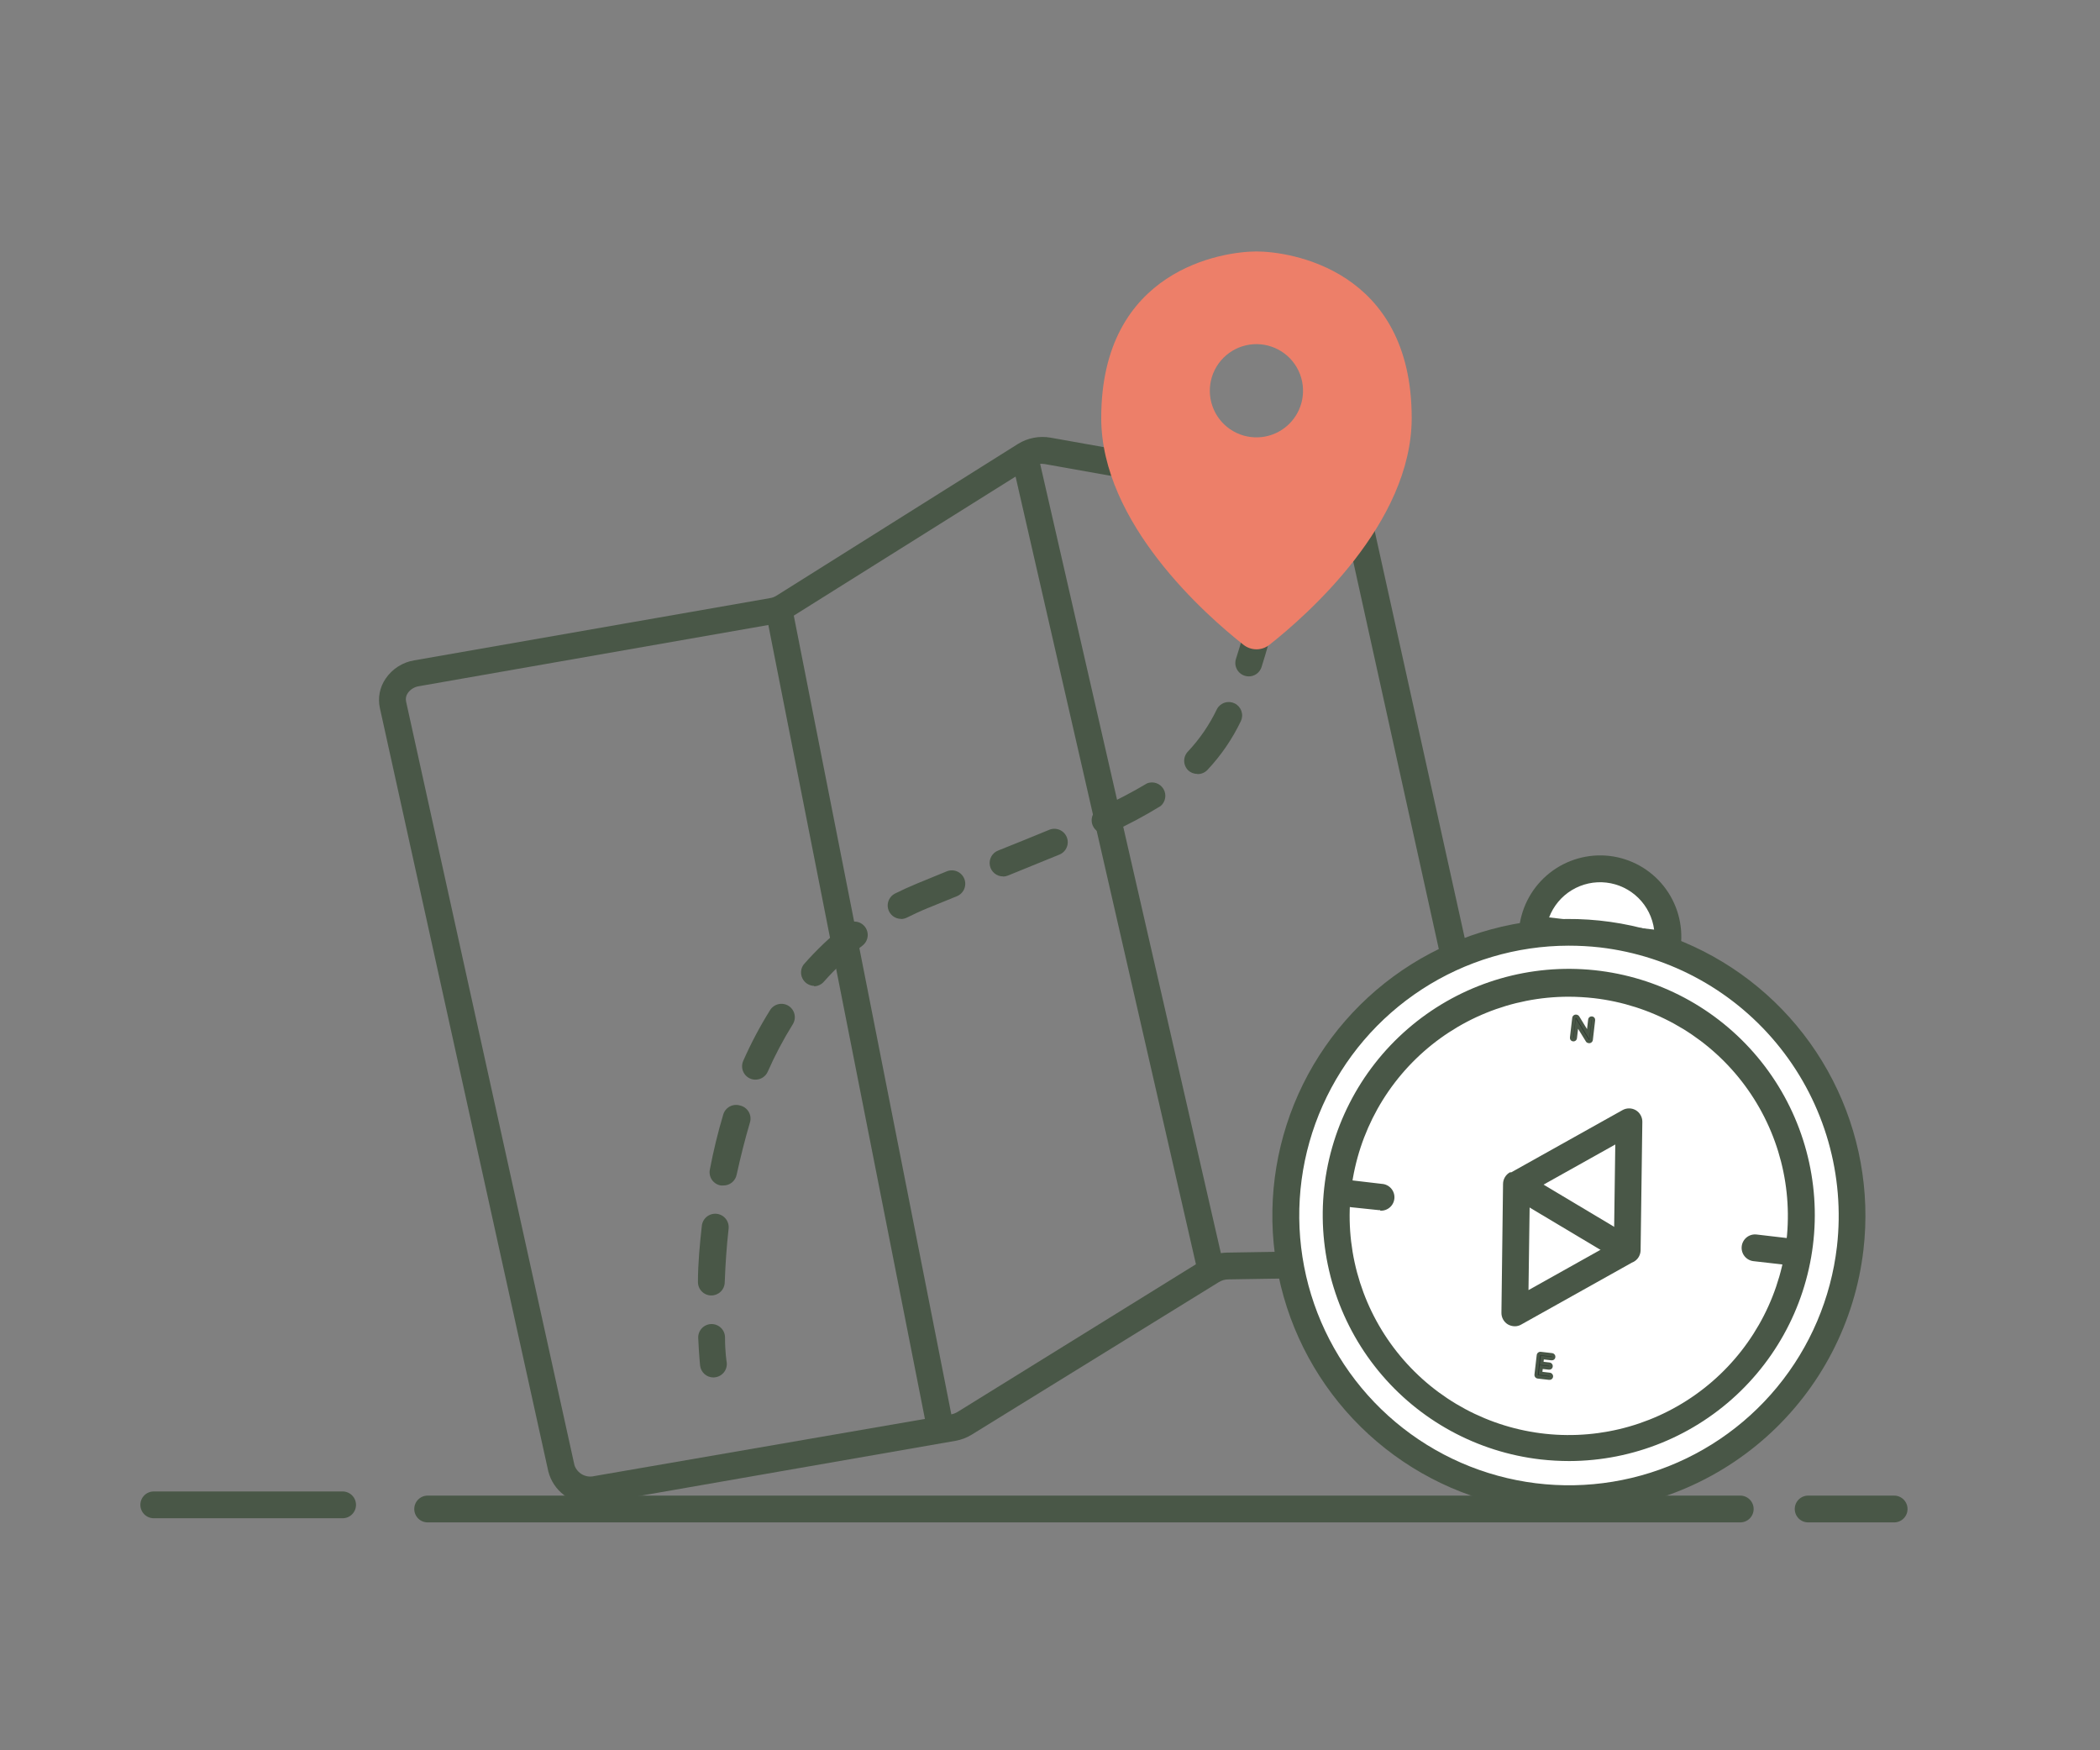 <svg width="312" height="260" viewBox="0 0 312 260" fill="none" xmlns="http://www.w3.org/2000/svg">
<rect x="0" y="0" width="312" height="260" fill="#808080" stroke="none"/>
<path d="M238.89 129.134C236.233 128.826 233.562 129.586 231.465 131.247C229.368 132.907 228.016 135.333 227.707 137.99L247.746 140.318C248.054 137.661 247.294 134.99 245.633 132.893C243.973 130.796 241.547 129.444 238.89 129.134Z" fill="white"/>
<path d="M249.496 142.527L225.498 139.741L225.717 137.751C226.096 134.573 227.717 131.674 230.226 129.686C232.735 127.699 235.929 126.785 239.109 127.144C240.685 127.327 242.209 127.819 243.595 128.591C244.981 129.363 246.201 130.4 247.186 131.644C248.171 132.887 248.901 134.313 249.335 135.839C249.769 137.365 249.898 138.961 249.715 140.537L249.496 142.527ZM230.154 136.279L245.755 138.09C245.519 136.302 244.692 134.644 243.407 133.379C242.122 132.115 240.451 131.315 238.66 131.107C236.869 130.899 235.06 131.295 233.519 132.232C231.978 133.168 230.794 134.593 230.154 136.279Z" fill="#495747"/>
<path d="M87.815 223.383C86.371 223.42 84.957 222.965 83.804 222.094C82.651 221.223 81.827 219.987 81.467 218.587L56.434 105.154C56.274 104.411 56.268 103.643 56.415 102.897C56.562 102.151 56.86 101.443 57.29 100.816C57.778 100.093 58.41 99.477 59.146 99.008C59.882 98.539 60.706 98.227 61.568 98.09L114.361 88.856C114.723 88.805 115.069 88.676 115.376 88.478L151.234 65.95C152.682 65.05 154.411 64.717 156.09 65.015L198.773 72.617C199.992 72.805 201.128 73.349 202.038 74.181C202.948 75.013 203.592 76.096 203.887 77.293L227.11 182.249C227.287 183.068 227.279 183.917 227.086 184.733C226.893 185.549 226.521 186.312 225.996 186.965C225.381 187.732 224.603 188.351 223.718 188.778C222.833 189.205 221.864 189.429 220.881 189.433L182.536 190.05C182.015 190.044 181.503 190.19 181.063 190.468L144.369 213.114C143.632 213.571 142.815 213.881 141.961 214.03L89.009 223.264C88.616 223.343 88.216 223.383 87.815 223.383ZM154.776 68.895C154.236 68.888 153.705 69.032 153.244 69.313L117.405 91.781C116.666 92.246 115.84 92.557 114.978 92.697L62.265 101.93C61.932 101.977 61.611 102.091 61.324 102.265C61.037 102.44 60.788 102.671 60.593 102.945C60.462 103.127 60.371 103.334 60.326 103.554C60.281 103.774 60.284 104 60.334 104.219L85.348 217.652C85.549 218.244 85.966 218.739 86.515 219.038C87.065 219.336 87.706 219.417 88.313 219.264L141.284 210.109C141.637 210.047 141.974 209.918 142.279 209.731L178.874 187.065C179.931 186.425 181.141 186.081 182.376 186.07L220.722 185.453C221.103 185.446 221.478 185.357 221.822 185.192C222.165 185.028 222.469 184.791 222.712 184.498C222.876 184.309 222.993 184.085 223.055 183.843C223.117 183.601 223.123 183.349 223.07 183.104L199.888 78.149C199.757 77.711 199.497 77.323 199.142 77.036C198.787 76.748 198.353 76.574 197.898 76.537L155.214 68.935L154.776 68.895Z" fill="#495747"/>
<path d="M233.1 222.627C256.333 222.627 275.167 203.792 275.167 180.557C275.167 157.323 256.333 138.488 233.1 138.488C209.867 138.488 191.033 157.323 191.033 180.557C191.033 203.792 209.867 222.627 233.1 222.627Z" fill="white"/>
<path d="M233.179 224.637C231.457 224.636 229.736 224.536 228.025 224.338C219.37 223.336 211.206 219.79 204.566 214.147C197.926 208.505 193.108 201.02 190.721 192.64C188.334 184.259 188.486 175.359 191.157 167.065C193.828 158.77 198.898 151.454 205.727 146.042C212.556 140.629 220.836 137.363 229.52 136.656C238.205 135.95 246.904 137.835 254.518 142.072C262.131 146.31 268.318 152.71 272.294 160.463C276.271 168.217 277.859 176.976 276.858 185.632C275.62 196.356 270.488 206.252 262.436 213.442C254.384 220.632 243.974 224.615 233.179 224.637ZM233.02 140.478C225.294 140.495 217.738 142.744 211.261 146.956C204.784 151.168 199.662 157.162 196.513 164.217C193.363 171.272 192.319 179.087 193.508 186.722C194.696 194.356 198.065 201.484 203.21 207.248C208.355 213.012 215.057 217.166 222.507 219.209C229.958 221.253 237.841 221.099 245.206 218.767C252.571 216.435 259.106 212.023 264.022 206.063C268.939 200.103 272.028 192.849 272.918 185.174C274.128 174.616 271.102 164.008 264.503 155.678C257.904 147.347 248.271 141.974 237.716 140.736C236.157 140.561 234.589 140.475 233.02 140.478Z" fill="#495747"/>
<path d="M154.14 67.181L150.261 68.07L178 189.192L181.879 188.304L154.14 67.181Z" fill="#495747"/>
<path d="M117.603 89.769L113.698 90.54L137.816 212.8L141.721 212.03L117.603 89.769Z" fill="#495747"/>
<path d="M258.551 226.149H63.538C63.011 226.149 62.504 225.94 62.131 225.566C61.758 225.193 61.548 224.687 61.548 224.159C61.548 223.631 61.758 223.125 62.131 222.752C62.504 222.379 63.011 222.169 63.538 222.169H258.551C259.078 222.169 259.585 222.379 259.958 222.752C260.331 223.125 260.541 223.631 260.541 224.159C260.541 224.687 260.331 225.193 259.958 225.566C259.585 225.94 259.078 226.149 258.551 226.149Z" fill="#495747"/>
<path d="M50.902 225.532H22.844C22.317 225.532 21.811 225.323 21.437 224.949C21.064 224.576 20.855 224.07 20.855 223.542C20.855 223.015 21.064 222.508 21.437 222.135C21.811 221.762 22.317 221.552 22.844 221.552H50.902C51.43 221.552 51.936 221.762 52.309 222.135C52.683 222.508 52.892 223.015 52.892 223.542C52.892 224.07 52.683 224.576 52.309 224.949C51.936 225.323 51.43 225.532 50.902 225.532Z" fill="#495747"/>
<path d="M106.003 204.617C105.511 204.62 105.036 204.441 104.668 204.113C104.301 203.786 104.067 203.335 104.013 202.846C104.013 202.846 103.854 201.294 103.735 198.766C103.723 198.505 103.763 198.244 103.852 197.998C103.941 197.752 104.078 197.526 104.254 197.333C104.431 197.14 104.643 196.983 104.88 196.872C105.117 196.761 105.374 196.698 105.635 196.687C105.896 196.675 106.157 196.715 106.403 196.804C106.649 196.893 106.875 197.03 107.068 197.206C107.261 197.383 107.418 197.595 107.529 197.832C107.64 198.069 107.703 198.326 107.715 198.587C107.715 200.975 107.973 202.388 107.973 202.408C108.029 202.93 107.876 203.453 107.548 203.863C107.22 204.273 106.744 204.537 106.222 204.597L106.003 204.617Z" fill="#495747"/>
<path d="M105.685 192.438C105.157 192.438 104.651 192.228 104.278 191.855C103.904 191.482 103.695 190.976 103.695 190.448C103.695 187.622 103.973 184.816 104.272 182.09C104.299 181.828 104.378 181.575 104.503 181.344C104.629 181.113 104.798 180.909 105.002 180.744C105.207 180.578 105.441 180.455 105.693 180.38C105.945 180.305 106.209 180.281 106.471 180.308C106.732 180.336 106.985 180.415 107.216 180.54C107.447 180.665 107.651 180.835 107.817 181.039C107.982 181.243 108.106 181.478 108.18 181.73C108.255 181.982 108.279 182.246 108.252 182.507C107.953 185.134 107.774 187.861 107.675 190.468C107.669 190.992 107.457 191.493 107.085 191.862C106.712 192.231 106.209 192.438 105.685 192.438ZM107.476 176.1H107.098C106.832 176.057 106.578 175.961 106.351 175.817C106.124 175.673 105.928 175.485 105.776 175.264C105.623 175.043 105.517 174.793 105.464 174.529C105.411 174.266 105.411 173.995 105.466 173.731C105.989 170.973 106.653 168.243 107.456 165.552C107.531 165.301 107.655 165.067 107.821 164.864C107.987 164.661 108.191 164.492 108.422 164.368C108.653 164.244 108.907 164.167 109.168 164.142C109.429 164.116 109.692 164.142 109.943 164.219C110.207 164.277 110.455 164.388 110.675 164.545C110.894 164.702 111.079 164.902 111.219 165.133C111.358 165.363 111.449 165.62 111.487 165.887C111.524 166.154 111.507 166.426 111.436 166.687C110.699 169.174 110.043 171.781 109.446 174.488C109.357 174.948 109.108 175.361 108.744 175.656C108.38 175.951 107.924 176.108 107.456 176.1H107.476ZM112.251 160.378C111.978 160.385 111.706 160.331 111.456 160.219C111.215 160.115 110.997 159.965 110.814 159.776C110.631 159.588 110.488 159.365 110.392 159.121C110.295 158.877 110.249 158.616 110.254 158.354C110.259 158.091 110.315 157.832 110.421 157.592C111.567 154.993 112.897 152.479 114.401 150.07C114.537 149.846 114.717 149.651 114.929 149.496C115.141 149.342 115.382 149.231 115.637 149.17C115.892 149.109 116.157 149.099 116.416 149.141C116.675 149.182 116.924 149.275 117.147 149.413C117.369 149.551 117.562 149.732 117.715 149.945C117.867 150.158 117.976 150.399 118.035 150.654C118.094 150.909 118.103 151.173 118.059 151.432C118.016 151.69 117.922 151.937 117.783 152.159C116.377 154.416 115.133 156.77 114.062 159.204C113.905 159.553 113.651 159.85 113.33 160.058C113.009 160.266 112.634 160.377 112.251 160.378ZM120.947 146.448C120.585 146.438 120.231 146.329 119.926 146.133C119.621 145.937 119.375 145.661 119.215 145.335C119.055 145.009 118.987 144.646 119.019 144.284C119.051 143.923 119.181 143.577 119.395 143.284C121.304 141.098 123.416 139.099 125.703 137.313C125.91 137.153 126.146 137.034 126.398 136.965C126.65 136.895 126.914 136.876 127.173 136.909C127.433 136.941 127.684 137.024 127.911 137.153C128.139 137.282 128.338 137.455 128.499 137.662C128.66 137.868 128.778 138.104 128.848 138.356C128.917 138.609 128.936 138.872 128.904 139.132C128.872 139.391 128.789 139.642 128.659 139.87C128.53 140.097 128.357 140.297 128.151 140.458C126.076 142.057 124.157 143.85 122.42 145.811C122.238 146.024 122.012 146.197 121.758 146.317C121.504 146.437 121.228 146.502 120.947 146.507V146.448ZM133.862 136.498C133.416 136.495 132.985 136.343 132.636 136.065C132.287 135.788 132.041 135.402 131.938 134.968C131.835 134.535 131.88 134.079 132.067 133.675C132.253 133.27 132.57 132.939 132.967 132.736C134.041 132.199 135.156 131.701 136.25 131.244L140.668 129.433C141.158 129.235 141.708 129.24 142.195 129.447C142.682 129.654 143.067 130.046 143.264 130.537C143.462 131.028 143.457 131.578 143.25 132.065C143.043 132.552 142.651 132.936 142.16 133.134L137.762 134.925C136.728 135.343 135.772 135.801 134.758 136.299C134.48 136.441 134.174 136.516 133.862 136.517V136.498ZM149.045 130.189C148.58 130.195 148.127 130.038 147.766 129.744C147.405 129.451 147.157 129.04 147.068 128.584C146.978 128.127 147.051 127.653 147.274 127.245C147.497 126.836 147.856 126.519 148.289 126.348C151.055 125.254 153.562 124.219 155.891 123.264C156.132 123.164 156.391 123.114 156.652 123.114C156.914 123.115 157.172 123.167 157.414 123.268C157.655 123.369 157.874 123.516 158.058 123.701C158.242 123.887 158.388 124.107 158.487 124.348C158.587 124.59 158.637 124.849 158.637 125.11C158.636 125.372 158.584 125.63 158.483 125.871C158.382 126.113 158.235 126.332 158.05 126.516C157.864 126.7 157.645 126.846 157.403 126.945L149.781 130.05C149.548 130.149 149.298 130.203 149.045 130.209V130.189ZM164.188 123.841C163.733 123.843 163.291 123.689 162.935 123.405C162.579 123.121 162.332 122.723 162.234 122.278C162.136 121.833 162.194 121.369 162.398 120.961C162.601 120.554 162.938 120.229 163.353 120.04C165.784 118.952 168.149 117.722 170.437 116.358C170.876 116.19 171.361 116.183 171.805 116.339C172.249 116.495 172.624 116.802 172.863 117.208C173.101 117.614 173.188 118.091 173.108 118.554C173.029 119.018 172.787 119.439 172.427 119.741C170.017 121.221 167.519 122.551 164.945 123.721C164.705 123.821 164.448 123.868 164.188 123.861V123.841ZM177.879 114.965C177.376 114.963 176.893 114.771 176.526 114.428C176.34 114.243 176.191 114.023 176.09 113.78C175.989 113.538 175.937 113.278 175.937 113.015C175.937 112.752 175.989 112.492 176.09 112.25C176.191 112.007 176.34 111.787 176.526 111.602C178.265 109.744 179.708 107.63 180.804 105.333C181.049 104.878 181.461 104.535 181.954 104.378C182.446 104.221 182.981 104.262 183.444 104.492C183.907 104.722 184.262 105.124 184.434 105.611C184.607 106.099 184.582 106.635 184.366 107.104C183.1 109.75 181.436 112.187 179.431 114.328C179.236 114.545 178.996 114.716 178.728 114.829C178.46 114.943 178.17 114.996 177.879 114.985V114.965Z" fill="#495747"/>
<path d="M185.52 100.478C185.318 100.475 185.116 100.441 184.923 100.378C184.674 100.299 184.442 100.171 184.241 100.002C184.041 99.833 183.876 99.626 183.756 99.393C183.635 99.16 183.562 98.906 183.541 98.644C183.519 98.383 183.55 98.12 183.63 97.871C184.008 96.697 184.386 95.443 184.764 94.129C184.908 93.624 185.246 93.195 185.705 92.938C186.163 92.68 186.705 92.615 187.212 92.756C187.718 92.9 188.146 93.238 188.403 93.697C188.661 94.156 188.726 94.697 188.585 95.204C188.207 96.577 187.809 97.871 187.431 99.085C187.303 99.49 187.049 99.845 186.705 100.096C186.361 100.346 185.946 100.48 185.52 100.478Z" fill="#495747"/>
<path d="M186.675 37.353C181.74 37.353 163.611 39.98 163.611 62.09C163.611 77.731 179.192 91.403 184.744 95.781C185.293 96.217 185.974 96.454 186.675 96.454C187.375 96.454 188.056 96.217 188.605 95.781C194.157 91.403 209.738 77.731 209.738 62.09C209.738 39.98 191.61 37.353 186.675 37.353ZM188.028 64.836C186.57 65.127 185.058 64.942 183.714 64.308C182.37 63.673 181.265 62.623 180.564 61.313C179.863 60.002 179.602 58.501 179.819 57.031C180.037 55.56 180.722 54.199 181.773 53.148C182.824 52.097 184.185 51.412 185.655 51.194C187.126 50.977 188.627 51.238 189.937 51.939C191.248 52.64 192.298 53.745 192.932 55.089C193.566 56.433 193.752 57.946 193.46 59.403C193.192 60.744 192.533 61.975 191.566 62.942C190.6 63.909 189.368 64.568 188.028 64.836Z" fill="#ED7F69"/>
<path d="M233.1 215.045C252.145 215.045 267.585 199.604 267.585 180.557C267.585 161.51 252.145 146.07 233.1 146.07C214.054 146.07 198.614 161.51 198.614 180.557C198.614 199.604 214.054 215.045 233.1 215.045Z" fill="white"/>
<path d="M233.159 217.035C231.737 217.034 230.315 216.954 228.901 216.796C219.453 215.71 210.8 210.985 204.778 203.624C198.757 196.262 195.842 186.843 196.651 177.367C197.46 167.89 201.931 159.102 209.113 152.869C216.296 146.635 225.625 143.445 235.12 143.978C244.615 144.51 253.529 148.723 259.97 155.72C266.41 162.718 269.87 171.951 269.615 181.458C269.36 190.966 265.41 200 258.603 206.642C251.797 213.284 242.67 217.012 233.159 217.035ZM233.04 148.06C224.571 148.068 216.438 151.377 210.368 157.283C204.298 163.19 200.769 171.23 200.53 179.696C200.29 188.163 203.359 196.389 209.086 202.63C214.812 208.87 222.745 212.633 231.2 213.12C239.655 213.607 247.967 210.78 254.372 205.238C260.777 199.696 264.77 191.877 265.504 183.439C266.238 175.001 263.656 166.609 258.304 160.044C252.952 153.48 245.253 149.259 236.841 148.279C235.579 148.137 234.31 148.064 233.04 148.06Z" fill="#495747"/>
<path d="M205.062 179.761H204.843L198.575 179.104C198.047 179.044 197.565 178.776 197.234 178.36C196.904 177.944 196.753 177.413 196.813 176.886C196.874 176.358 197.142 175.876 197.558 175.545C197.974 175.215 198.504 175.064 199.032 175.124L205.3 175.861C205.562 175.876 205.817 175.943 206.053 176.058C206.288 176.172 206.499 176.332 206.673 176.528C206.846 176.724 206.98 176.952 207.065 177.2C207.151 177.447 207.187 177.709 207.171 177.97C207.155 178.231 207.088 178.487 206.974 178.723C206.859 178.958 206.7 179.169 206.504 179.342C206.308 179.516 206.08 179.649 205.832 179.735C205.585 179.821 205.323 179.856 205.062 179.841V179.761Z" fill="#495747"/>
<path d="M225.06 197.015C224.697 197.012 224.341 196.916 224.025 196.736C223.726 196.554 223.48 196.297 223.313 195.989C223.145 195.682 223.061 195.335 223.07 194.985L223.309 175.881C223.31 175.528 223.404 175.182 223.582 174.878C223.761 174.573 224.017 174.322 224.324 174.149H224.523L241.039 164.915C241.342 164.741 241.685 164.649 242.034 164.649C242.383 164.649 242.727 164.741 243.029 164.915C243.329 165.093 243.577 165.347 243.748 165.651C243.919 165.955 244.008 166.298 244.004 166.647L243.746 185.771C243.733 186.116 243.63 186.451 243.449 186.744C243.268 187.037 243.013 187.278 242.711 187.443L242.452 187.562L226.015 196.756C225.726 196.927 225.396 197.016 225.06 197.015ZM227.289 177.114L227.09 191.642L239.786 184.537L239.985 170.01L227.289 177.114Z" fill="#495747"/>
<path d="M226.349 174.197L224.309 177.614L240.745 187.428L242.785 184.011L226.349 174.197Z" fill="#495747"/>
<path d="M266.908 188.04H266.65L260.521 187.343C260.261 187.314 260.009 187.233 259.78 187.106C259.551 186.979 259.349 186.808 259.187 186.602C259.024 186.397 258.903 186.162 258.832 185.91C258.76 185.658 258.739 185.394 258.77 185.134C258.799 184.874 258.88 184.622 259.007 184.393C259.134 184.164 259.305 183.963 259.511 183.8C259.716 183.637 259.951 183.517 260.203 183.445C260.455 183.374 260.718 183.353 260.978 183.383L267.107 184.1C267.635 184.131 268.129 184.371 268.48 184.767C268.83 185.162 269.01 185.681 268.978 186.209C268.946 186.737 268.706 187.23 268.311 187.581C267.915 187.932 267.396 188.111 266.869 188.08L266.908 188.04Z" fill="#495747"/>
<path d="M236.506 151.239C236.586 151.248 236.647 151.282 236.691 151.341C236.734 151.4 236.751 151.469 236.742 151.548L236.406 154.444C236.396 154.53 236.358 154.599 236.291 154.652C236.229 154.702 236.154 154.722 236.068 154.712C236.022 154.706 235.976 154.694 235.931 154.676C235.89 154.654 235.861 154.629 235.844 154.6L234.29 152.074L234.044 154.195C234.035 154.274 234.001 154.338 233.942 154.384C233.886 154.432 233.817 154.45 233.734 154.441C233.654 154.432 233.593 154.398 233.549 154.339C233.506 154.28 233.489 154.211 233.498 154.131L233.834 151.236C233.844 151.15 233.88 151.082 233.943 151.032C234.01 150.979 234.086 150.958 234.172 150.968C234.222 150.974 234.269 150.989 234.313 151.015C234.36 151.04 234.393 151.071 234.413 151.107L235.953 153.621L236.201 151.485C236.21 151.406 236.243 151.343 236.298 151.295C236.358 151.249 236.427 151.23 236.506 151.239Z" fill="#2C3630"/>
<path d="M236.691 151.341L236.49 151.49L236.49 151.49L236.691 151.341ZM236.291 154.652L236.447 154.848L236.291 154.652ZM235.931 154.676L235.815 154.897L235.825 154.902L235.835 154.907L235.931 154.676ZM235.844 154.6L236.06 154.474L236.057 154.469L235.844 154.6ZM234.29 152.074L234.503 151.943L234.125 151.329L234.042 152.045L234.29 152.074ZM233.942 154.384L233.786 154.188L233.78 154.193L233.942 154.384ZM233.943 151.032L233.788 150.836L233.788 150.836L233.943 151.032ZM234.313 151.015L234.188 151.232L234.194 151.235L234.313 151.015ZM234.413 151.107L234.192 151.226L234.199 151.237L234.413 151.107ZM235.953 153.621L235.74 153.752L236.118 154.369L236.201 153.65L235.953 153.621ZM236.298 151.295L236.143 151.099L236.137 151.105L236.298 151.295ZM236.477 151.487C236.489 151.489 236.493 151.491 236.491 151.49C236.491 151.49 236.49 151.489 236.489 151.489C236.489 151.488 236.489 151.489 236.49 151.49L236.892 151.192C236.803 151.072 236.676 151.007 236.535 150.991L236.477 151.487ZM236.49 151.49C236.493 151.493 236.493 151.495 236.494 151.497C236.494 151.499 236.495 151.506 236.494 151.519L236.991 151.577C237.006 151.441 236.977 151.307 236.892 151.192L236.49 151.49ZM236.494 151.519L236.158 154.415L236.655 154.473L236.991 151.577L236.494 151.519ZM236.158 154.415C236.155 154.437 236.15 154.446 236.136 154.456L236.447 154.848C236.566 154.753 236.637 154.623 236.655 154.473L236.158 154.415ZM236.136 154.456C236.13 154.461 236.123 154.466 236.097 154.463L236.039 154.96C236.185 154.977 236.327 154.942 236.447 154.848L236.136 154.456ZM236.097 154.463C236.075 154.461 236.051 154.455 236.027 154.445L235.835 154.907C235.901 154.934 235.969 154.952 236.039 154.96L236.097 154.463ZM236.047 154.454C236.041 154.451 236.04 154.449 236.043 154.452C236.046 154.455 236.053 154.462 236.06 154.474L235.628 154.726C235.677 154.808 235.748 154.862 235.815 154.897L236.047 154.454ZM236.057 154.469L234.503 151.943L234.077 152.205L235.632 154.731L236.057 154.469ZM234.042 152.045L233.796 154.166L234.292 154.224L234.539 152.103L234.042 152.045ZM233.796 154.166C233.794 154.178 233.792 154.182 233.792 154.183C233.791 154.183 233.791 154.184 233.791 154.184C233.79 154.185 233.789 154.186 233.786 154.188L234.097 154.58C234.211 154.49 234.276 154.365 234.292 154.224L233.796 154.166ZM233.78 154.193C233.78 154.194 233.78 154.194 233.781 154.193C233.781 154.193 233.782 154.193 233.782 154.193C233.783 154.192 233.777 154.194 233.763 154.192L233.705 154.689C233.846 154.705 233.987 154.673 234.103 154.575L233.78 154.193ZM233.763 154.192C233.751 154.191 233.748 154.189 233.749 154.19C233.749 154.19 233.75 154.19 233.751 154.191C233.751 154.191 233.751 154.191 233.75 154.19L233.348 154.488C233.437 154.607 233.564 154.673 233.705 154.689L233.763 154.192ZM233.75 154.19C233.747 154.186 233.747 154.184 233.746 154.183C233.746 154.181 233.745 154.174 233.746 154.16L233.249 154.103C233.234 154.239 233.263 154.373 233.348 154.488L233.75 154.19ZM233.746 154.16L234.082 151.265L233.586 151.207L233.249 154.103L233.746 154.16ZM234.082 151.265C234.085 151.239 234.092 151.233 234.098 151.228L233.788 150.836C233.669 150.931 233.602 151.061 233.586 151.207L234.082 151.265ZM234.098 151.228C234.112 151.218 234.121 151.214 234.143 151.216L234.201 150.72C234.05 150.702 233.908 150.741 233.788 150.836L234.098 151.228ZM234.143 151.216C234.159 151.218 234.173 151.223 234.188 151.232L234.437 150.798C234.364 150.756 234.285 150.73 234.201 150.72L234.143 151.216ZM234.194 151.235C234.212 151.244 234.203 151.244 234.193 151.226L234.633 150.988C234.584 150.898 234.508 150.836 234.432 150.795L234.194 151.235ZM234.199 151.237L235.74 153.752L236.166 153.491L234.626 150.976L234.199 151.237ZM236.201 153.65L236.449 151.514L235.953 151.457L235.705 153.592L236.201 153.65ZM236.449 151.514C236.451 151.501 236.454 151.494 236.455 151.493C236.455 151.491 236.456 151.489 236.46 151.486L236.137 151.105C236.028 151.197 235.968 151.321 235.953 151.457L236.449 151.514ZM236.454 151.491C236.456 151.489 236.458 151.489 236.458 151.488C236.459 151.488 236.46 151.488 236.46 151.488C236.461 151.487 236.466 151.486 236.477 151.487L236.535 150.991C236.394 150.974 236.258 151.009 236.143 151.099L236.454 151.491Z" fill="#495747"/>
<path d="M230.225 204.156C230.312 204.166 230.379 204.204 230.429 204.27C230.482 204.334 230.504 204.403 230.495 204.48C230.485 204.562 230.448 204.627 230.382 204.673C230.32 204.719 230.245 204.737 230.159 204.727L228.495 204.534C228.409 204.524 228.34 204.488 228.287 204.425C228.237 204.358 228.218 204.282 228.228 204.196L228.561 201.325C228.571 201.239 228.607 201.171 228.67 201.122C228.736 201.069 228.813 201.048 228.899 201.058L230.563 201.251C230.649 201.261 230.717 201.297 230.766 201.36C230.82 201.42 230.842 201.493 230.832 201.579C230.822 201.662 230.786 201.726 230.724 201.773C230.661 201.816 230.586 201.832 230.496 201.822L229.15 201.666L229.052 202.51L230.175 202.64C230.261 202.65 230.329 202.687 230.379 202.75C230.432 202.809 230.454 202.882 230.444 202.969C230.434 203.051 230.398 203.116 230.336 203.162C230.274 203.205 230.198 203.222 230.109 203.211L228.986 203.081L228.879 204L230.225 204.156Z" fill="#2C3630"/>
<path d="M230.429 204.27L230.228 204.42L230.233 204.426L230.237 204.431L230.429 204.27ZM230.382 204.673L230.238 204.468L230.233 204.472L230.382 204.673ZM228.287 204.425L228.086 204.574L228.091 204.58L228.095 204.585L228.287 204.425ZM228.67 201.122L228.515 200.926L228.515 200.926L228.67 201.122ZM230.766 201.36L230.57 201.515L230.575 201.521L230.58 201.526L230.766 201.36ZM230.724 201.773L230.866 201.978L230.873 201.973L230.724 201.773ZM229.15 201.666L229.179 201.417L228.931 201.389L228.902 201.637L229.15 201.666ZM229.052 202.51L228.804 202.481L228.775 202.73L229.024 202.758L229.052 202.51ZM230.379 202.75L230.183 202.905L230.187 202.911L230.192 202.916L230.379 202.75ZM230.336 203.162L230.479 203.368L230.485 203.363L230.336 203.162ZM228.986 203.081L229.015 202.833L228.767 202.804L228.738 203.052L228.986 203.081ZM228.879 204L228.631 203.971L228.602 204.22L228.851 204.248L228.879 204ZM230.197 204.405C230.211 204.406 230.217 204.409 230.218 204.41C230.22 204.411 230.223 204.413 230.228 204.42L230.629 204.121C230.536 203.997 230.405 203.925 230.254 203.908L230.197 204.405ZM230.237 204.431C230.241 204.436 230.244 204.44 230.245 204.442C230.246 204.444 230.247 204.446 230.247 204.446C230.247 204.446 230.247 204.446 230.247 204.446C230.247 204.447 230.247 204.448 230.247 204.451L230.743 204.508C230.761 204.358 230.714 204.221 230.62 204.11L230.237 204.431ZM230.247 204.451C230.246 204.456 230.245 204.46 230.244 204.462C230.244 204.463 230.244 204.464 230.244 204.464C230.244 204.463 230.244 204.464 230.243 204.464C230.243 204.464 230.242 204.466 230.238 204.468L230.525 204.878C230.652 204.789 230.726 204.659 230.743 204.508L230.247 204.451ZM230.233 204.472C230.227 204.476 230.219 204.483 230.188 204.479L230.13 204.976C230.272 204.992 230.412 204.962 230.531 204.873L230.233 204.472ZM230.188 204.479L228.524 204.286L228.467 204.783L230.13 204.976L230.188 204.479ZM228.524 204.286C228.498 204.283 228.488 204.275 228.478 204.264L228.095 204.585C228.191 204.7 228.321 204.766 228.467 204.783L228.524 204.286ZM228.487 204.275C228.478 204.263 228.473 204.251 228.476 204.225L227.979 204.167C227.962 204.313 227.997 204.454 228.086 204.574L228.487 204.275ZM228.476 204.225L228.809 201.354L228.312 201.297L227.979 204.167L228.476 204.225ZM228.809 201.354C228.812 201.328 228.819 201.323 228.825 201.318L228.515 200.926C228.395 201.02 228.329 201.151 228.312 201.297L228.809 201.354ZM228.825 201.318C228.838 201.307 228.848 201.303 228.87 201.306L228.928 200.809C228.777 200.792 228.634 200.831 228.515 200.926L228.825 201.318ZM228.87 201.306L230.534 201.499L230.591 201.002L228.928 200.809L228.87 201.306ZM230.534 201.499C230.56 201.502 230.565 201.509 230.57 201.515L230.962 201.205C230.868 201.085 230.737 201.019 230.591 201.002L230.534 201.499ZM230.58 201.526C230.582 201.529 230.583 201.53 230.583 201.53C230.583 201.531 230.583 201.531 230.583 201.531C230.583 201.531 230.584 201.532 230.584 201.535C230.584 201.538 230.584 201.543 230.583 201.55L231.08 201.608C231.097 201.457 231.058 201.311 230.953 201.194L230.58 201.526ZM230.583 201.55C230.582 201.563 230.579 201.568 230.579 201.568C230.579 201.568 230.579 201.568 230.578 201.569C230.578 201.569 230.577 201.57 230.574 201.572L230.873 201.973C230.995 201.883 231.063 201.754 231.08 201.608L230.583 201.55ZM230.581 201.568C230.578 201.569 230.566 201.578 230.525 201.574L230.468 202.07C230.605 202.086 230.745 202.062 230.866 201.978L230.581 201.568ZM230.525 201.574L229.179 201.417L229.122 201.914L230.468 202.07L230.525 201.574ZM228.902 201.637L228.804 202.481L229.301 202.539L229.399 201.695L228.902 201.637ZM229.024 202.758L230.146 202.889L230.204 202.392L229.081 202.262L229.024 202.758ZM230.146 202.889C230.172 202.892 230.178 202.898 230.183 202.905L230.575 202.594C230.48 202.475 230.35 202.409 230.204 202.392L230.146 202.889ZM230.192 202.916C230.194 202.918 230.195 202.92 230.195 202.92C230.195 202.92 230.195 202.92 230.195 202.921C230.195 202.921 230.196 202.922 230.196 202.925C230.196 202.928 230.196 202.933 230.195 202.94L230.692 202.997C230.71 202.847 230.67 202.701 230.565 202.583L230.192 202.916ZM230.195 202.94C230.194 202.953 230.191 202.957 230.191 202.957C230.191 202.958 230.191 202.958 230.191 202.958C230.19 202.959 230.189 202.96 230.187 202.962L230.485 203.363C230.607 203.272 230.675 203.143 230.692 202.997L230.195 202.94ZM230.193 202.957C230.19 202.959 230.178 202.968 230.137 202.963L230.08 203.46C230.217 203.476 230.357 203.452 230.478 203.368L230.193 202.957ZM230.137 202.963L229.015 202.833L228.957 203.33L230.08 203.46L230.137 202.963ZM228.738 203.052L228.631 203.971L229.128 204.029L229.234 203.11L228.738 203.052ZM228.851 204.248L230.197 204.405L230.254 203.908L228.908 203.752L228.851 204.248Z" fill="#495747"/>
<path d="M281.375 226.149H268.64C268.112 226.149 267.606 225.94 267.232 225.566C266.859 225.193 266.65 224.687 266.65 224.159C266.65 223.631 266.859 223.125 267.232 222.752C267.606 222.379 268.112 222.169 268.64 222.169H281.415C281.943 222.169 282.449 222.379 282.822 222.752C283.195 223.125 283.405 223.631 283.405 224.159C283.405 224.687 283.195 225.193 282.822 225.566C282.449 225.94 281.943 226.149 281.415 226.149H281.375Z" fill="#495747"/>
</svg>
